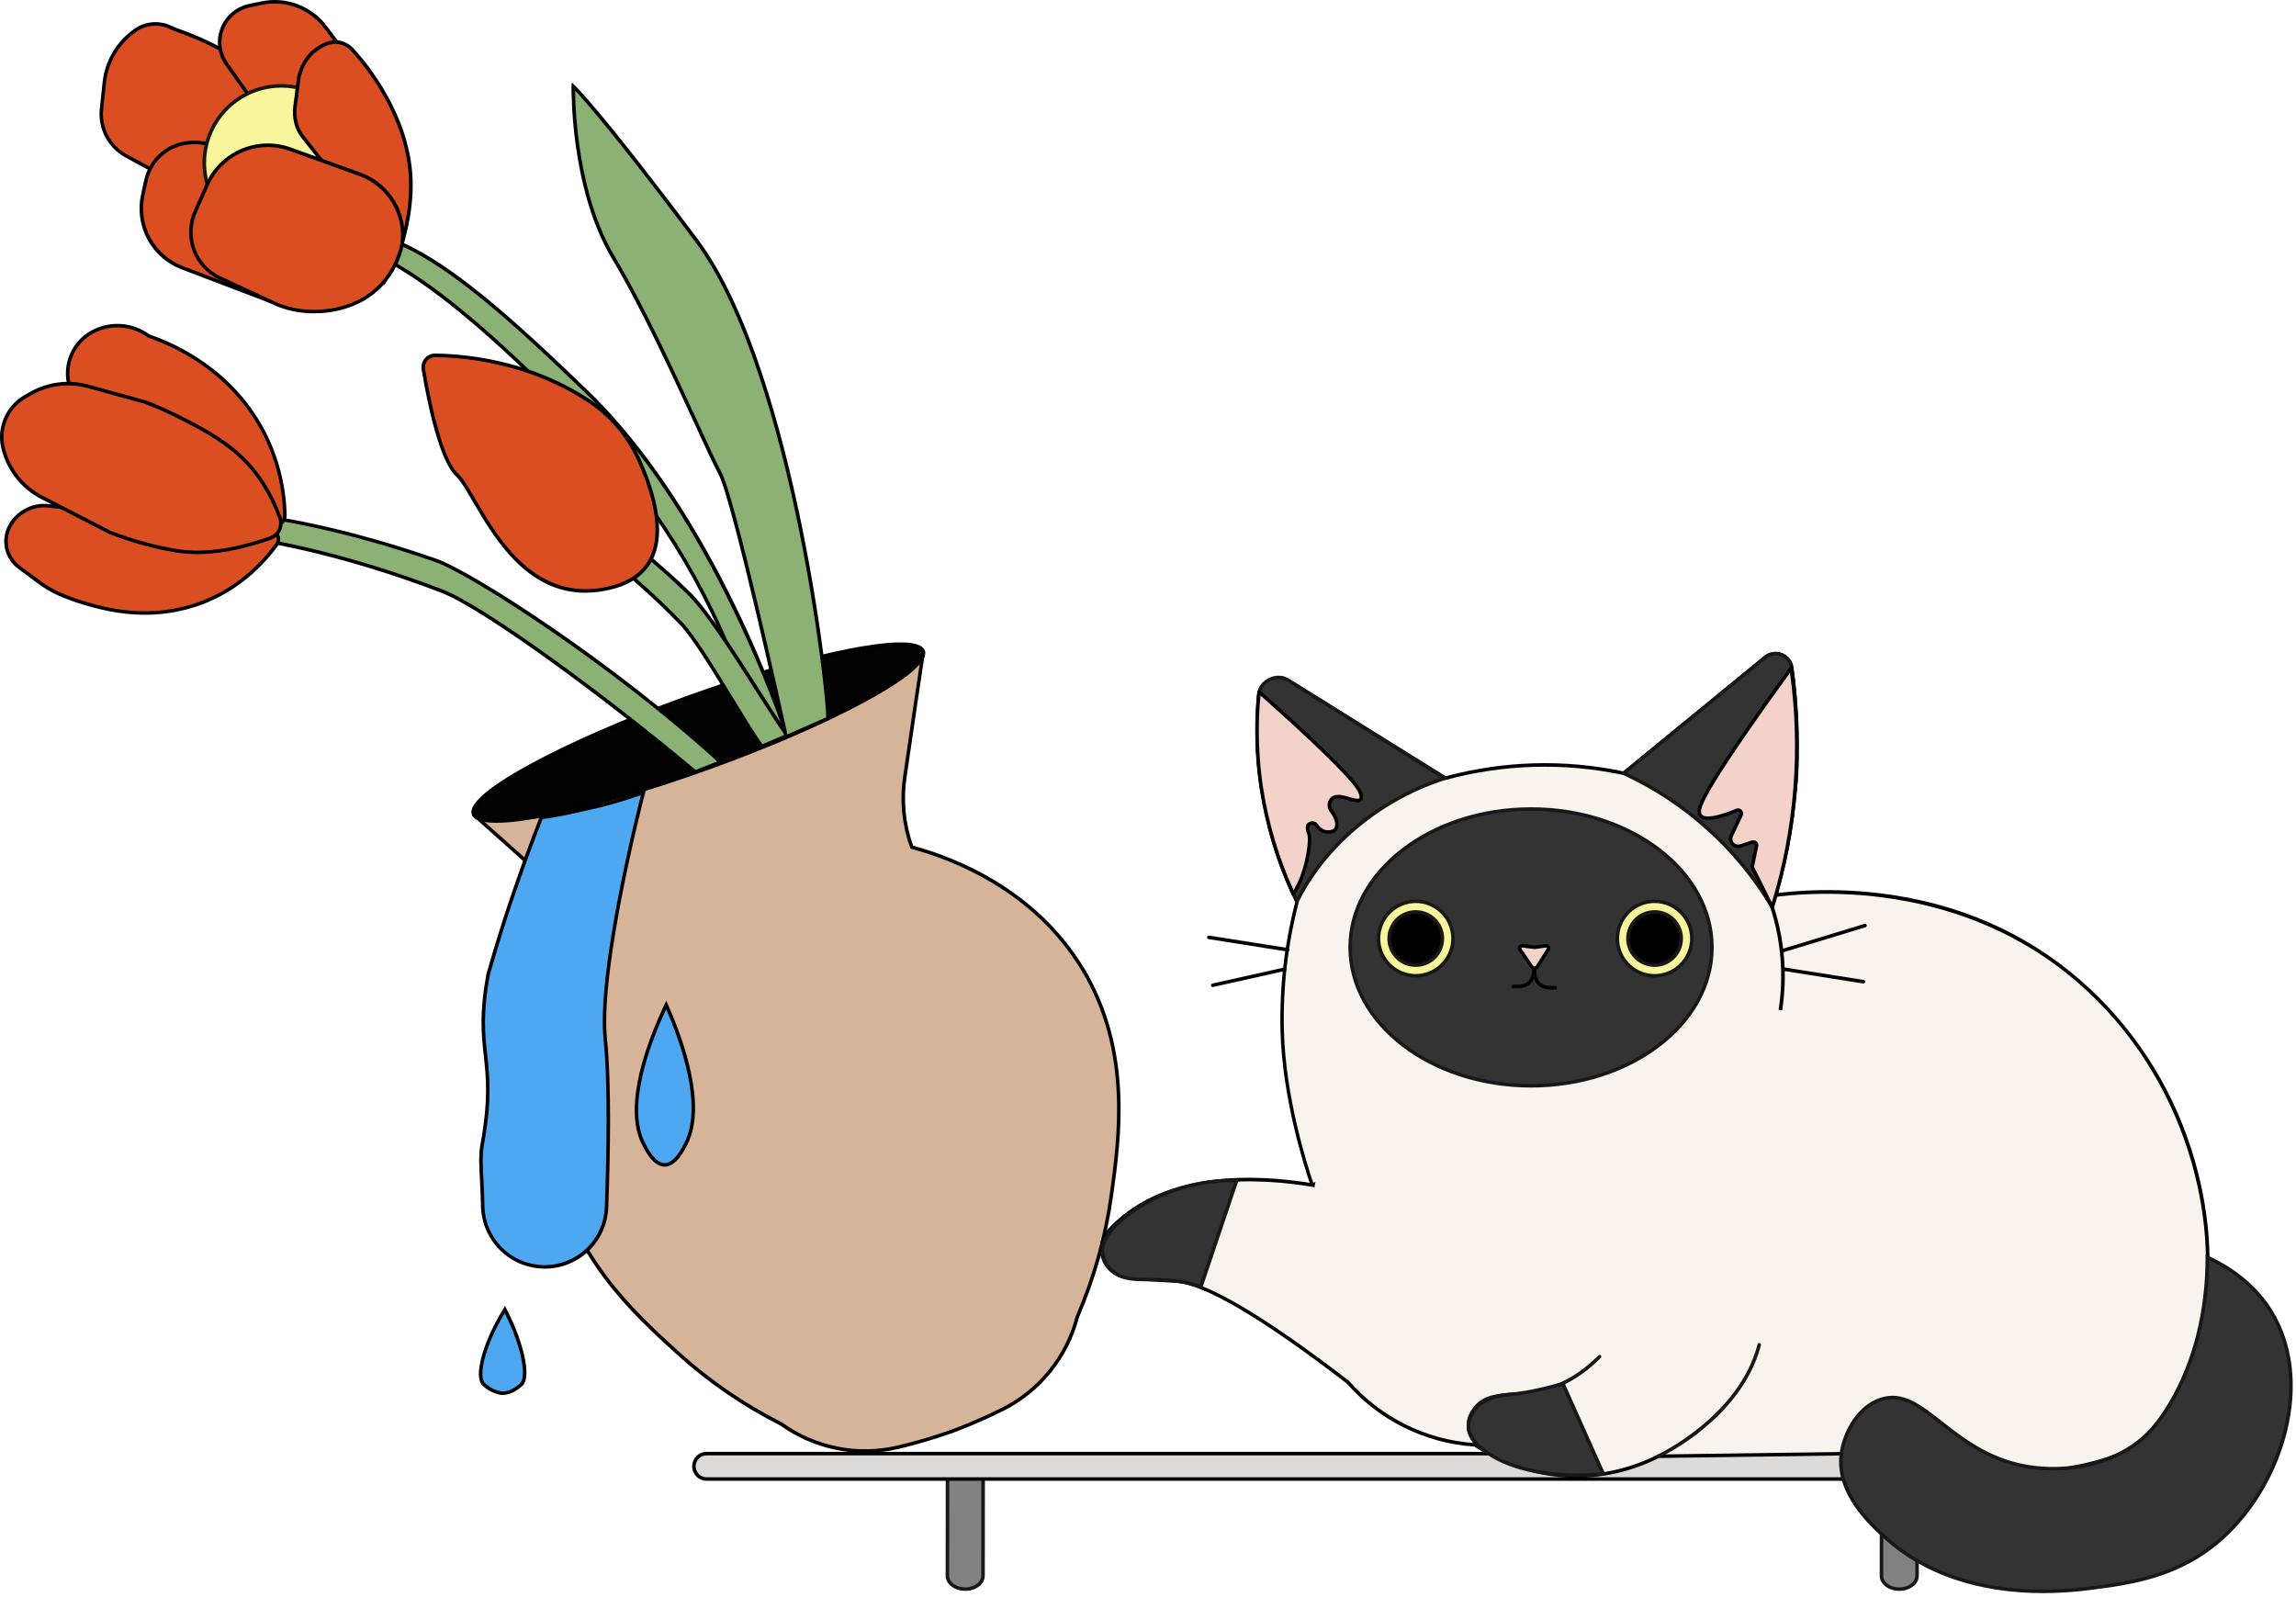 <svg width="555" height="386" viewBox="0 0 555 386" fill="none" xmlns="http://www.w3.org/2000/svg">
<path d="M261.714 234.294C249.21 213.582 227.523 206.709 220.398 204.788C218.453 199.423 217.864 193.661 218.683 188.013C220.298 176.917 222.933 158.882 223.19 157.564L169.313 178.53L114.515 196.948C115.555 197.806 129.126 209.96 137.468 217.445C141.716 221.255 144.956 226.057 146.9 231.423C142.659 237.464 130.403 256.637 134.061 280.554C137.517 303.14 153.256 317.436 163.737 326.982C171.303 333.851 179.763 339.663 188.888 344.263C192.908 347.147 197.497 349.138 202.349 350.105C207.2 351.072 212.202 350.991 217.02 349.866C218.666 349.483 221.833 348.671 224.8 347.756C226.108 347.35 227.772 346.833 229.675 346.164L229.99 346.047L230.304 345.935C232.193 345.229 233.802 344.563 235.068 344.034C237.927 342.836 240.885 341.429 242.394 340.669C246.811 338.444 250.702 335.301 253.807 331.451C256.913 327.601 259.16 323.131 260.399 318.342C264.46 308.964 267.234 299.081 268.645 288.959C270.594 274.93 273.521 253.855 261.714 234.294Z" fill="#D6B49A"/>
<path d="M209.128 351.205C201.785 351.199 194.628 348.903 188.656 344.628C179.511 340.013 171.03 334.182 163.445 327.296C152.959 317.762 137.114 303.355 133.636 280.616C130.265 258.584 140.132 240.366 146.416 231.357C144.486 226.143 141.317 221.478 137.182 217.762C129.063 210.474 115.284 198.123 114.243 197.28C114.185 197.23 114.14 197.167 114.113 197.095C114.087 197.023 114.079 196.946 114.092 196.871C114.106 196.795 114.14 196.724 114.19 196.666C114.24 196.608 114.305 196.564 114.378 196.539L169.178 178.118L223.044 157.166C223.115 157.139 223.193 157.131 223.268 157.143C223.343 157.156 223.414 157.188 223.472 157.238C223.53 157.287 223.575 157.351 223.6 157.423C223.625 157.494 223.631 157.572 223.616 157.647C223.361 158.962 220.686 177.275 219.114 188.076C218.319 193.579 218.872 199.192 220.727 204.433C231.321 207.323 250.562 214.992 262.08 234.073C273.967 253.764 271.02 274.981 269.071 289.022C267.655 299.17 264.875 309.081 260.808 318.485C259.547 323.327 257.27 327.845 254.126 331.737C250.982 335.629 247.045 338.805 242.577 341.054C240.933 341.881 238.02 343.262 235.22 344.431C233.902 344.983 232.344 345.626 230.507 346.315L230.441 346.347L229.812 346.572L229.746 346.593C227.886 347.242 226.28 347.736 224.916 348.165C222.015 349.063 218.897 349.881 217.108 350.287C214.492 350.894 211.814 351.205 209.128 351.205ZM115.367 197.114C118.276 199.658 130.36 210.492 137.757 217.127C142.053 220.988 145.333 225.847 147.306 231.277C147.329 231.342 147.337 231.411 147.328 231.479C147.319 231.547 147.293 231.613 147.254 231.669C141.049 240.509 131.14 258.604 134.487 280.488C137.917 302.929 153.636 317.213 164.028 326.665C171.564 333.505 179.99 339.296 189.076 343.879L189.133 343.914C193.103 346.761 197.636 348.728 202.427 349.683C207.219 350.639 212.159 350.558 216.916 349.449C218.694 349.034 221.789 348.237 224.671 347.345C226.04 346.924 227.657 346.416 229.529 345.76L229.586 345.744L230.095 345.561L230.15 345.535C232.002 344.843 233.579 344.194 234.897 343.639C237.675 342.478 240.565 341.109 242.196 340.288C246.561 338.092 250.406 334.988 253.475 331.185C256.543 327.382 258.765 322.967 259.99 318.236C259.997 318.215 260.005 318.194 260.013 318.173C264.058 308.833 266.821 298.987 268.227 288.905C270.159 274.984 273.086 253.947 261.351 234.516C249.91 215.563 230.71 208.01 220.286 205.202C220.221 205.183 220.161 205.149 220.111 205.102C220.062 205.055 220.024 204.997 220 204.933C218.038 199.5 217.445 193.667 218.272 187.951C219.7 178.118 222.047 162.056 222.656 158.239L169.473 178.927L115.367 197.114Z" fill="black"/>
<path d="M171.807 185.442C201.819 174.568 224.798 162.025 223.133 157.425C221.468 152.826 195.788 157.912 165.776 168.786C135.764 179.66 112.785 192.204 114.45 196.803C116.115 201.402 141.795 196.316 171.807 185.442Z" fill="#020202"/>
<path d="M119.966 198.907C116.873 198.907 114.578 198.377 114.055 196.937C112.912 193.792 121.032 188.585 128.037 184.76C137.754 179.459 151.104 173.638 165.638 168.369C180.171 163.1 194.156 159.017 205.007 156.866C212.839 155.317 222.408 154.125 223.542 157.261C224.677 160.398 216.566 165.615 209.561 169.441C199.843 174.741 186.496 180.563 171.96 185.829C157.424 191.095 143.444 195.181 132.59 197.334C128.354 198.172 123.61 198.907 119.966 198.907ZM217.654 156.137C215.045 156.137 211.11 156.532 205.176 157.707C194.361 159.852 180.425 163.923 165.929 169.175C151.433 174.427 138.123 180.231 128.443 185.512C114.793 192.962 114.593 195.919 114.855 196.645C115.119 197.371 117.165 199.504 132.418 196.491C143.23 194.349 157.169 190.275 171.662 185.023C186.156 179.771 199.468 173.97 209.146 168.686C222.793 161.235 222.993 158.282 222.73 157.553C222.576 157.118 221.75 156.137 217.654 156.137Z" fill="black"/>
<path d="M229.047 357.257L229.021 380.934C229.021 382.702 230.924 384.144 233.274 384.144H233.359C235.709 384.144 237.618 382.712 237.618 380.939L237.644 357.526C237.644 357.374 235.658 357.241 233.245 357.241H229.047" fill="#818181"/>
<path d="M233.357 384.572H233.265C230.693 384.572 228.584 382.936 228.584 380.934L228.61 356.823H233.237C234.408 356.823 235.523 356.854 236.381 356.905C237.558 356.981 238.078 357.032 238.078 357.526L238.052 380.945C238.037 381.464 237.9 381.968 237.652 382.422C237.403 382.875 237.051 383.262 236.624 383.553C235.672 384.235 234.527 384.592 233.357 384.572ZM229.467 357.7L229.441 380.95C229.441 382.478 231.156 383.726 233.265 383.731H233.357C234.341 383.746 235.304 383.446 236.103 382.87C236.421 382.656 236.685 382.371 236.872 382.04C237.059 381.704 237.165 381.332 237.181 380.95L237.207 357.847C235.896 357.72 234.579 357.669 233.263 357.684H229.467V357.7Z" fill="#191818"/>
<path d="M454.832 357.257L454.807 380.934C454.807 382.702 456.711 384.144 459.059 384.144H459.145C461.498 384.144 463.408 382.712 463.408 380.939L463.433 357.526C463.433 357.374 461.432 357.241 459.033 357.241H454.832" fill="#818181"/>
<path d="M459.145 384.572H459.054C456.482 384.572 454.369 382.936 454.369 380.934L454.399 356.823H459.023C460.21 356.823 461.31 356.854 462.155 356.905C463.331 356.981 463.851 357.032 463.851 357.526L463.825 380.945C463.81 381.464 463.672 381.968 463.423 382.422C463.178 382.875 462.822 383.262 462.394 383.553C461.447 384.235 460.311 384.592 459.145 384.572ZM455.255 357.7L455.229 380.95C455.229 382.478 456.945 383.726 459.054 383.731H459.145C460.128 383.746 461.091 383.446 461.89 382.87C462.211 382.656 462.471 382.371 462.659 382.04C462.847 381.704 462.954 381.332 462.97 380.95L462.995 357.847C461.681 357.72 460.367 357.669 459.048 357.684H455.255V357.7Z" fill="#191818"/>
<path d="M476.699 351.393H170.813C169.998 351.393 169.217 351.719 168.641 352.295C168.064 352.87 167.741 353.65 167.741 354.465C167.741 355.28 168.064 356.064 168.641 356.64C169.217 357.216 169.998 357.542 170.813 357.542H473.699C474.107 357.542 474.509 357.46 474.891 357.297C475.268 357.139 475.609 356.905 475.894 356.615C476.179 356.319 476.403 355.973 476.556 355.591C476.704 355.214 476.775 354.806 476.765 354.394L476.699 351.393Z" fill="#DCDBDA"/>
<path d="M473.699 357.97H170.814C169.885 357.97 168.995 357.598 168.338 356.946C167.681 356.289 167.313 355.397 167.313 354.465C167.313 353.538 167.681 352.646 168.338 351.989C168.995 351.332 169.885 350.965 170.814 350.965H477.126L477.203 354.394C477.213 354.862 477.132 355.326 476.958 355.759C476.785 356.192 476.531 356.589 476.205 356.92C475.879 357.257 475.487 357.516 475.054 357.7C474.626 357.878 474.163 357.97 473.699 357.97ZM170.814 351.821C170.112 351.821 169.44 352.101 168.944 352.595C168.448 353.095 168.17 353.767 168.17 354.465C168.17 355.168 168.448 355.84 168.944 356.334C169.44 356.834 170.112 357.109 170.814 357.109H473.699C474.051 357.109 474.397 357.043 474.723 356.905C475.049 356.767 475.339 356.569 475.589 356.314C475.833 356.064 476.027 355.764 476.154 355.438C476.286 355.107 476.347 354.76 476.337 354.409L476.276 351.831L170.814 351.821Z" fill="black"/>
<path d="M155.52 191.571C155.52 191.571 144.482 233.742 146.323 251.408C147.42 261.953 147.077 279.427 146.608 291.836C146.464 295.742 144.798 299.438 141.967 302.133C139.136 304.828 135.364 306.309 131.457 306.26C127.549 306.212 123.815 304.637 121.052 301.873C118.289 299.109 116.716 295.373 116.667 291.464C116.59 285.174 115.873 280.388 116.525 276.826C120.431 255.437 114.446 255.096 117.976 235.58C118.58 233.468 119.205 231.344 119.851 229.208C123.229 218.057 126.931 207.693 130.855 197.583C135.068 197.185 139.772 195.933 144.839 194.801C148.735 193.932 152.299 192.634 155.52 191.571Z" fill="#4EA7F1"/>
<path d="M131.655 306.685C127.607 306.671 123.726 305.069 120.846 302.224C117.966 299.38 116.315 295.518 116.25 291.469C116.224 289.245 116.112 287.181 116.015 285.34C115.838 281.989 115.683 279.093 116.112 276.763C118.113 265.867 117.51 260.431 116.936 255.176C116.364 249.992 115.832 245.098 117.564 235.517V235.477C118.176 233.344 118.808 231.189 119.442 229.096C122.514 218.949 126.015 208.89 130.457 197.44L130.554 197.194L130.817 197.168C134.092 196.862 137.696 196.024 141.512 195.138C142.572 194.893 143.65 194.641 144.747 194.398C147.731 193.684 150.674 192.812 153.565 191.785C154.18 191.575 154.785 191.373 155.38 191.178L156.125 190.93L155.928 191.693C155.816 192.113 144.927 233.988 146.739 251.379C147.831 261.875 147.505 279.19 147.039 291.864C146.901 295.849 145.219 299.625 142.347 302.391C139.476 305.158 135.641 306.698 131.655 306.685ZM118.405 235.677C116.69 245.112 117.227 249.953 117.787 255.07C118.359 260.386 118.97 265.883 116.955 276.903C116.547 279.147 116.698 281.997 116.872 285.294C116.97 287.132 117.081 289.216 117.107 291.458C117.156 295.254 118.685 298.881 121.368 301.565C124.053 304.248 127.678 305.777 131.473 305.824C135.268 305.871 138.931 304.433 141.68 301.816C144.429 299.199 146.048 295.612 146.191 291.818C146.656 279.17 146.982 261.901 145.905 251.453C144.216 235.22 153.444 198.026 154.922 192.225L153.845 192.571C150.926 193.608 147.954 194.488 144.942 195.207C143.85 195.453 142.773 195.699 141.712 195.948C137.971 196.805 134.429 197.64 131.169 197.971C126.779 209.296 123.315 219.266 120.274 229.319C119.639 231.423 119.01 233.556 118.405 235.677Z" fill="black"/>
<path d="M160.673 281.594C158.124 281.594 156.257 277.898 155.529 276.448C150.501 266.49 158.101 249.118 161.05 242.951C163.869 249.298 170.859 266.527 165.835 276.448C165.074 277.92 163.214 281.594 160.673 281.594Z" fill="#4EA7F1"/>
<path d="M160.673 282.023C157.858 282.023 155.952 278.246 155.14 276.634C150.39 267.227 156.569 251.371 160.653 242.759L161.054 241.901L161.433 242.759C165.26 251.373 170.968 267.225 166.207 276.625C165.392 278.246 163.48 282.023 160.673 282.023ZM161.025 243.977C157.023 252.609 151.468 267.465 155.901 276.248C156.58 277.591 158.384 281.165 160.671 281.165C162.957 281.165 164.758 277.591 165.441 276.248C169.885 267.462 164.775 252.612 161.025 243.977Z" fill="black"/>
<path d="M502.502 237.172C470.848 209.774 431.621 215.864 425.963 216.836C371.51 225.53 327.471 245.427 320.729 270.67C319.344 275.882 318.224 281.162 317.383 286.489C303.908 284.202 281.289 283.081 268.116 297.416L268.05 297.491C264.309 301.585 266.933 308.201 272.449 308.775C275.753 309.118 279.723 309.45 284.199 309.668C293.49 310.119 313.377 324.535 325.832 334.116C333.597 342.993 344.561 348.433 356.33 349.249H356.518C359.971 351.566 369.091 357.002 381.715 356.803C388.376 356.691 394.92 355.056 400.853 352.02L446.689 351.393C467.904 357.552 484.943 356.91 495.327 355.611C510.247 353.742 515.849 350.015 518.36 347.953C527.017 340.806 530.169 329.672 532.399 318.525C536.977 295.621 529.604 260.634 502.502 237.172Z" fill="#F8F3ED"/>
<path d="M381.069 357.256C369.524 357.256 360.72 352.575 356.396 349.695H356.299C344.434 348.873 333.373 343.391 325.536 334.445C304.957 318.631 291.038 310.429 284.179 310.111C280.206 309.917 276.245 309.616 272.404 309.216C271.06 309.079 269.782 308.57 268.713 307.745C267.643 306.921 266.825 305.815 266.35 304.55C265.866 303.322 265.738 301.98 265.983 300.682C266.228 299.384 266.835 298.182 267.733 297.214L267.799 297.142C273.696 290.727 282.03 286.747 292.579 285.305C301.69 284.062 310.827 284.982 317.029 286.009C317.862 280.811 318.957 275.658 320.311 270.57C323.56 258.413 335.645 246.865 355.266 237.176C373.807 228.027 398.23 220.842 425.897 216.422C429.966 215.724 440.899 214.274 454.532 215.95C473.17 218.237 489.399 225.279 502.782 236.859C515.365 247.814 524.695 262.026 529.741 277.935C534.192 291.833 535.287 306.283 532.822 318.617C530.734 329.038 527.75 340.783 518.629 348.291C513.96 352.132 506.357 354.669 495.378 356.044C479.525 358.031 463.122 356.615 446.633 351.831L400.955 352.458C394.991 355.484 388.417 357.119 381.726 357.241C381.507 357.256 381.283 357.256 381.069 357.256ZM356.63 348.832L356.753 348.906C361.04 351.765 369.983 356.579 381.71 356.39C388.305 356.268 394.783 354.648 400.659 351.653L400.746 351.607L446.761 350.98L446.822 350.996C463.224 355.759 479.53 357.17 495.286 355.198C506.097 353.848 513.563 351.373 518.1 347.637C527.001 340.306 529.94 328.729 531.992 318.454C536.524 295.796 529.135 260.803 502.237 237.513C471.652 211.032 433.403 216.007 426.055 217.274C398.464 221.679 374.123 228.83 355.658 237.951C336.271 247.528 324.34 258.885 321.152 270.796C319.772 275.994 318.661 281.261 317.826 286.575L317.756 287.004L317.327 286.93C304.751 284.788 281.661 283.344 268.454 297.723L268.388 297.794C267.596 298.645 267.062 299.704 266.847 300.846C266.632 301.989 266.745 303.169 267.173 304.25C267.591 305.361 268.309 306.335 269.248 307.062C270.187 307.788 271.309 308.239 272.489 308.364C276.316 308.762 280.26 309.062 284.207 309.253C291.25 309.597 305.337 317.851 326.076 333.79L326.142 333.847C333.832 342.635 344.678 348.023 356.325 348.837L356.63 348.832Z" fill="black"/>
<path d="M317.075 286.063C314.394 278.186 310.313 263.253 309.964 249.138C309.706 238.653 310.913 228.184 313.551 218.034C306.048 202.611 302.828 185.455 304.228 168.36C304.301 167.531 304.586 166.733 305.055 166.044C305.524 165.356 306.161 164.799 306.906 164.426C307.651 164.053 308.479 163.878 309.311 163.916C310.143 163.954 310.951 164.205 311.659 164.644L349.414 188.119C363.464 184.301 378.222 183.891 392.465 186.924L426.707 158.905C427.247 158.465 427.888 158.175 428.576 158.065C429.258 157.954 429.961 158.028 430.613 158.278C431.259 158.529 431.83 158.947 432.262 159.489C432.695 160.032 432.975 160.68 433.077 161.367C435.863 180.766 434.243 200.544 428.341 219.232C430.969 227.273 431.667 235.819 430.383 244.18" fill="#F8F3ED"/>
<path d="M316.669 286.2C315.097 281.583 309.936 265.263 309.524 249.149C309.265 238.678 310.463 228.221 313.085 218.079C305.598 202.626 302.389 185.447 303.791 168.331C303.859 167.428 304.161 166.558 304.667 165.806C305.172 165.054 305.864 164.447 306.675 164.043C307.49 163.628 308.398 163.432 309.312 163.472C310.225 163.513 311.113 163.789 311.888 164.274L349.486 187.653C363.485 183.88 378.171 183.471 392.359 186.458L426.442 158.562C427.033 158.073 427.751 157.751 428.509 157.628C429.273 157.506 430.052 157.588 430.771 157.866C431.489 158.144 432.12 158.608 432.599 159.211C433.082 159.813 433.393 160.533 433.505 161.295C436.296 180.713 434.687 200.509 428.795 219.22C431.402 227.288 432.089 235.855 430.796 244.234L429.935 244.103C431.208 235.809 430.516 227.331 427.914 219.355L427.868 219.223L427.914 219.092C433.795 200.465 435.41 180.751 432.629 161.415C432.538 160.804 432.288 160.227 431.901 159.744C431.514 159.262 431.01 158.89 430.429 158.667C429.854 158.445 429.228 158.379 428.616 158.477C428.01 158.575 427.435 158.833 426.956 159.225L392.552 187.384L392.353 187.341C378.181 184.322 363.49 184.73 349.501 188.531L349.323 188.579L311.41 165.003C310.76 164.596 310.015 164.365 309.248 164.33C308.482 164.296 307.719 164.461 307.035 164.809C306.358 165.146 305.78 165.653 305.357 166.279C304.933 166.906 304.68 167.632 304.62 168.386C303.222 185.407 306.428 202.492 313.9 217.848L313.969 217.991L313.929 218.146C311.3 228.256 310.097 238.685 310.356 249.129C310.754 265.123 315.881 281.34 317.444 285.928L316.669 286.2Z" fill="black"/>
<path d="M121.666 336.811H121.583C121.583 336.811 119.154 336.78 116.884 334.602C115.098 332.886 116.641 325.33 122.029 316.567C126.63 325.47 127.768 332.901 126.076 334.602C123.903 336.8 121.666 336.811 121.666 336.811Z" fill="#4EA7F1"/>
<path d="M121.669 337.24H121.583C121.474 337.24 118.956 337.18 116.593 334.913C114.389 332.8 116.67 324.469 121.675 316.329L122.072 315.683L122.421 316.358C126.707 324.669 128.46 332.809 126.393 334.893C124.121 337.18 121.786 337.229 121.675 337.229L121.669 337.24ZM122 317.444C116.742 326.236 115.787 332.955 117.178 334.293C119.302 336.331 121.563 336.383 121.586 336.383H121.663C121.706 336.383 123.775 336.32 125.778 334.302C127.105 332.952 126.493 326.405 122 317.444Z" fill="black"/>
<path d="M533.576 303.932C537.807 305.883 544.504 309.768 549.006 317.084C559.414 333.996 551.659 358.759 537.186 371.785C526.675 381.245 514.581 382.733 505.063 383.96C499.482 384.674 473.623 387.898 455.866 371.785C452.271 368.53 443.858 360.889 445.1 351.449C445.742 346.59 449.042 340.103 454.664 338.298C465.445 334.828 471.897 352.641 492.134 354.832C495.047 355.148 507.533 356.141 517.285 348.257C518.879 346.965 521.517 344.54 524.715 339.108C527.999 333.524 533.555 321.951 533.576 303.932Z" fill="#333333"/>
<path d="M493.87 385.122C478.328 385.122 464.986 380.644 455.57 372.106C451.929 368.8 443.394 361.057 444.673 351.393C445.381 346.029 448.996 339.671 454.532 337.881C459.96 336.134 464.187 339.456 469.549 343.657C475.023 347.945 481.842 353.278 492.174 354.399C496.635 354.883 507.986 355.214 517.01 347.914C518.66 346.582 521.211 344.197 524.343 338.882C530.082 329.135 533.127 317.05 533.143 303.932V303.264L533.754 303.549C540.608 306.717 545.879 311.197 549.372 316.864C554.276 324.832 555.509 335.179 552.84 345.998C550.37 356.024 544.769 365.54 537.466 372.111C526.945 381.581 514.968 383.12 505.343 384.358L505.114 384.388C501.387 384.872 497.628 385.117 493.87 385.122ZM457.424 338.275C456.533 338.278 455.647 338.42 454.796 338.699C449.602 340.371 446.2 346.419 445.523 351.505C444.306 360.721 452.607 368.255 456.151 371.469C467.583 381.831 484.923 386.115 505.023 383.532L505.252 383.502C514.759 382.279 526.589 380.761 536.911 371.469C550.915 358.856 558.987 334.087 548.654 317.31C545.359 311.955 540.435 307.683 534.014 304.607C533.896 317.619 530.821 329.607 525.097 339.316C521.894 344.749 519.266 347.208 517.565 348.583C508.292 356.085 496.666 355.728 492.103 355.249C481.526 354.108 474.596 348.674 469.04 344.334C464.798 341.018 461.294 338.275 457.424 338.275Z" fill="#191818"/>
<path d="M400.96 352.392C400.863 352.392 400.766 352.361 400.69 352.3C400.613 352.239 400.562 352.152 400.542 352.055C400.522 351.964 400.532 351.862 400.578 351.775C400.618 351.689 400.69 351.617 400.781 351.577C400.975 351.485 420.367 342.301 424.838 324.987C424.848 324.93 424.873 324.875 424.904 324.827C424.94 324.779 424.98 324.739 425.031 324.708C425.082 324.677 425.138 324.656 425.194 324.647C425.25 324.638 425.311 324.641 425.367 324.656C425.423 324.67 425.474 324.696 425.52 324.732C425.566 324.768 425.607 324.813 425.632 324.863C425.663 324.914 425.678 324.971 425.683 325.029C425.693 325.087 425.683 325.146 425.668 325.201C423.28 334.468 416.731 341.361 411.664 345.501C408.425 348.172 404.896 350.469 401.138 352.346C401.082 352.376 401.021 352.392 400.96 352.392Z" fill="#191818"/>
<path d="M392.481 186.93L426.722 158.911C427.257 158.47 427.903 158.18 428.591 158.07C429.273 157.96 429.976 158.034 430.623 158.284C431.275 158.534 431.84 158.952 432.278 159.494C432.711 160.038 432.991 160.685 433.093 161.372C434.019 167.828 434.274 174.37 434.335 184.531C434.401 194.692 430.826 204.007 428.397 219.303C419.98 205.122 407.452 193.833 392.481 186.93Z" fill="#333333"/>
<path d="M428.632 220.538L428.026 219.524C419.654 205.417 407.198 194.186 392.303 187.318L391.681 187.033L426.452 158.57C427.048 158.081 427.761 157.759 428.525 157.637C429.283 157.514 430.063 157.596 430.781 157.874C431.504 158.153 432.135 158.617 432.614 159.219C433.093 159.822 433.408 160.541 433.52 161.304C434.483 168.037 434.707 174.919 434.768 184.534C434.809 190.758 433.469 196.765 431.911 203.715C430.903 208.238 429.762 213.365 428.81 219.372L428.632 220.538ZM393.28 186.829C407.697 193.627 419.817 204.491 428.148 218.085C429.065 212.547 430.129 207.775 431.071 203.53C432.67 196.345 433.928 190.664 433.897 184.54C433.836 174.961 433.607 168.108 432.655 161.424C432.563 160.812 432.314 160.236 431.926 159.753C431.539 159.27 431.03 158.898 430.455 158.676C429.879 158.453 429.253 158.387 428.642 158.485C428.031 158.584 427.46 158.842 426.982 159.234L393.28 186.829Z" fill="#191818"/>
<path d="M357.516 350.107C357.41 350.107 357.313 350.07 357.231 350.001C356.432 349.303 354.563 347.382 354.522 344.632C354.486 342.21 355.872 340.526 356.325 339.971C358.642 337.149 362.059 336.892 366.026 336.592C368.261 336.423 370.797 336.231 373.41 335.539C378.013 334.321 382.372 331.665 386.365 327.645C386.446 327.57 386.553 327.529 386.665 327.53C386.772 327.532 386.879 327.578 386.961 327.656C387.037 327.735 387.083 327.841 387.083 327.952C387.088 328.063 387.047 328.171 386.971 328.252C382.871 332.38 378.395 335.114 373.629 336.369C370.94 337.08 368.363 337.275 366.092 337.447C362.166 337.733 359.07 337.979 356.987 340.514C356.585 341.009 355.352 342.516 355.378 344.62C355.413 347.022 357.094 348.731 357.796 349.354C357.883 349.43 357.934 349.536 357.939 349.649C357.949 349.763 357.914 349.875 357.837 349.961C357.796 350.006 357.746 350.043 357.695 350.068C357.639 350.094 357.578 350.106 357.516 350.107Z" fill="#191818"/>
<path d="M370.095 262.476C394.243 262.476 413.823 247.499 413.823 229.025C413.823 210.55 394.243 195.573 370.095 195.573C345.941 195.573 326.361 210.55 326.361 229.025C326.361 247.499 345.941 262.476 370.095 262.476Z" fill="#333333"/>
<path d="M370.095 262.904C345.743 262.904 325.933 247.705 325.933 229.024C325.933 210.343 345.743 195.144 370.095 195.144C394.441 195.144 414.251 210.343 414.251 229.024C414.251 247.705 394.441 262.904 370.095 262.904ZM370.095 196.002C346.227 196.002 326.794 210.814 326.794 229.024C326.794 247.233 346.227 262.046 370.095 262.046C393.958 262.046 413.39 247.233 413.39 229.024C413.39 210.814 393.958 196.002 370.095 196.002Z" fill="#191818"/>
<path d="M342.224 235.886C347.199 235.886 351.227 231.854 351.227 226.88C351.227 221.906 347.199 217.874 342.224 217.874C337.254 217.874 333.226 221.906 333.226 226.88C333.226 231.854 337.254 235.886 342.224 235.886Z" fill="#F8F59C"/>
<path d="M342.224 236.315C340.36 236.315 338.537 235.761 336.984 234.725C335.436 233.688 334.229 232.215 333.511 230.49C332.798 228.766 332.61 226.869 332.976 225.039C333.338 223.209 334.239 221.528 335.558 220.208C336.877 218.889 338.557 217.99 340.386 217.626C342.214 217.262 344.113 217.449 345.834 218.163C347.561 218.877 349.032 220.086 350.066 221.638C351.105 223.19 351.66 225.014 351.66 226.88C351.66 229.382 350.662 231.782 348.895 233.551C347.128 235.321 344.729 236.315 342.224 236.315ZM342.224 218.302C340.528 218.302 338.873 218.806 337.463 219.748C336.052 220.691 334.952 222.03 334.305 223.597C333.653 225.165 333.485 226.889 333.816 228.553C334.147 230.217 334.962 231.746 336.164 232.945C337.361 234.144 338.888 234.962 340.554 235.292C342.219 235.623 343.94 235.454 345.509 234.804C347.072 234.155 348.411 233.056 349.353 231.645C350.295 230.235 350.8 228.576 350.8 226.88C350.8 224.605 349.898 222.424 348.289 220.815C346.68 219.206 344.5 218.302 342.224 218.302Z" fill="#191818"/>
<path d="M432.97 161.55C432.97 161.55 412.962 188.711 410.961 195.001C409.464 199.705 416.283 197.374 419.822 195.899C419.975 195.836 420.143 195.82 420.306 195.855C420.469 195.889 420.616 195.972 420.728 196.092C420.845 196.212 420.922 196.364 420.947 196.527C420.973 196.691 420.947 196.858 420.876 197.008L418.503 202.02C418.355 202.342 418.299 202.701 418.35 203.053C418.401 203.405 418.554 203.736 418.788 204.001C419.022 204.268 419.333 204.459 419.674 204.551C420.02 204.643 420.382 204.632 420.718 204.519L423.555 203.576C423.702 203.526 423.865 203.52 424.018 203.558C424.171 203.598 424.308 203.68 424.415 203.795C424.522 203.91 424.593 204.054 424.619 204.21C424.649 204.365 424.629 204.525 424.568 204.671L423.544 209.583L428.402 219.303C434.223 200.636 435.786 180.901 432.975 161.55H432.97Z" fill="#F3D2C9"/>
<path d="M428.489 220.447L423.086 209.64L424.171 204.494C424.196 204.423 424.206 204.347 424.196 204.272C424.181 204.198 424.145 204.128 424.094 204.073C424.043 204.018 423.977 203.978 423.901 203.959C423.83 203.941 423.753 203.943 423.682 203.967L420.85 204.914C420.433 205.054 419.98 205.068 419.557 204.954C419.129 204.841 418.747 204.604 418.457 204.275C418.167 203.945 417.978 203.536 417.917 203.101C417.856 202.665 417.922 202.221 418.111 201.823L420.484 196.811C420.519 196.739 420.53 196.658 420.519 196.58C420.504 196.501 420.468 196.428 420.412 196.371C420.362 196.313 420.29 196.273 420.209 196.256C420.132 196.24 420.051 196.248 419.98 196.279C415.183 198.281 412.127 198.733 410.9 197.612C410.274 197.04 410.156 196.108 410.554 194.858C412.555 188.568 431.804 162.394 432.624 161.281L433.245 160.44L433.393 161.473C436.219 180.887 434.656 200.688 428.82 219.418L428.489 220.447ZM423.987 209.526L428.301 218.154C433.739 200.185 435.242 181.254 432.69 162.653C429.299 167.302 413.13 189.6 411.373 195.13C411.083 196.036 411.119 196.662 411.48 196.994C412.382 197.82 415.437 197.263 419.649 195.502C419.883 195.405 420.143 195.382 420.387 195.435C420.637 195.487 420.861 195.613 421.034 195.796C421.207 195.98 421.324 196.211 421.365 196.461C421.405 196.71 421.37 196.966 421.258 197.194L418.89 202.203C418.773 202.449 418.732 202.723 418.768 202.992C418.808 203.261 418.92 203.512 419.104 203.716C419.282 203.919 419.516 204.065 419.781 204.136C420.041 204.207 420.321 204.199 420.575 204.113L423.407 203.17C423.631 203.095 423.875 203.085 424.104 203.141C424.334 203.197 424.542 203.317 424.705 203.487C424.868 203.657 424.98 203.87 425.031 204.101C425.077 204.332 425.057 204.573 424.975 204.794L423.987 209.526Z" fill="black"/>
<path d="M349.226 188.139C336.694 180.365 323.693 172.1 311.156 164.326C308.564 162.719 304.394 164.789 304.357 167.84C304.279 174.361 303.214 181.592 305.214 191.57C306.292 196.957 306.772 199.742 307.86 203.436C309.323 208.401 311.211 213.232 313.502 217.874C314.977 214.968 316.698 212.194 318.646 209.583C320.291 207.378 326.239 199.742 336.938 193.572C340.834 191.331 344.953 189.51 349.226 188.139Z" fill="#333333"/>
<path d="M313.497 218.831L313.119 218.062C310.818 213.399 308.921 208.547 307.449 203.558C306.532 200.445 306.02 197.917 305.277 194.095C305.128 193.34 304.969 192.531 304.794 191.653C303.248 183.933 303.525 177.835 303.768 172.466C303.842 170.853 303.911 169.321 303.928 167.834C303.945 166.347 304.886 164.895 306.443 164.04C308.101 163.128 309.993 163.099 311.382 163.963C317.65 167.845 324.136 171.922 330.415 175.865C336.689 179.808 343.181 183.888 349.455 187.776L350.245 188.265L349.358 188.551C345.111 189.912 341.022 191.721 337.152 193.946C327.532 199.496 321.641 206.286 318.992 209.842C317.057 212.435 315.349 215.187 313.885 218.071L313.497 218.831ZM309.092 164.2C308.31 164.207 307.541 164.41 306.858 164.792C305.575 165.495 304.8 166.636 304.786 167.845C304.768 169.355 304.697 170.885 304.625 172.503C304.382 177.826 304.108 183.856 305.634 191.487C305.809 192.365 305.969 193.171 306.12 193.929C306.895 197.863 307.363 200.241 308.272 203.315C309.649 207.984 311.402 212.533 313.514 216.919C314.911 214.267 316.513 211.728 318.305 209.325C320.999 205.717 326.967 198.826 336.724 193.2C340.381 191.098 344.23 189.363 348.228 188.019C342.198 184.277 335.981 180.371 329.962 176.583C323.672 172.64 317.201 168.577 310.936 164.68C310.378 164.352 309.74 164.186 309.092 164.2Z" fill="#191818"/>
<path d="M304.356 167.268C304.356 167.268 325.903 186.12 328.566 191.058C328.724 191.344 329.391 192.665 328.897 193.262C327.955 194.406 323.922 191.524 322.078 193C321.89 193.152 321.732 193.338 321.615 193.548C321.406 193.938 321.315 194.381 321.355 194.821C321.391 195.261 321.554 195.681 321.829 196.03C322.445 196.85 323.255 198.166 323.178 199.415C323.178 199.787 323.066 200.149 322.853 200.453C322.297 201.128 321.274 201.133 320.989 201.133C319.12 201.133 318.106 199.329 318.061 199.247C317.816 199.049 317.511 198.944 317.197 198.951C316.883 198.958 316.582 199.076 316.346 199.284C316.197 199.44 316.103 199.641 316.078 199.855C316.011 200.35 316.093 200.854 316.312 201.302C316.932 202.557 316.206 206.606 315.783 208.43C315.145 211.151 314.084 213.756 312.639 216.149C310.067 210.528 306.595 201.568 304.923 190.704C304.015 184.77 303.681 178.763 303.925 172.765C304.034 170.527 304.214 168.64 304.356 167.268Z" fill="#F3D2C9"/>
<path d="M312.645 216.587H312.622C312.545 216.583 312.469 216.557 312.404 216.513C312.34 216.469 312.289 216.407 312.257 216.336C308.508 208.214 305.897 199.614 304.5 190.778C303.588 184.82 303.251 178.788 303.497 172.766C303.582 170.922 303.726 169.049 303.925 167.231C303.932 167.152 303.961 167.077 304.008 167.013C304.055 166.949 304.119 166.9 304.192 166.87C304.265 166.841 304.346 166.832 304.424 166.845C304.502 166.858 304.574 166.893 304.634 166.945C305.514 167.717 326.264 185.906 328.928 190.855C329.213 191.404 329.85 192.771 329.213 193.537C328.581 194.303 327.42 193.92 326.051 193.517C324.686 193.114 323.158 192.659 322.338 193.334C322.191 193.452 322.068 193.597 321.982 193.76C321.814 194.076 321.742 194.433 321.778 194.788C321.809 195.143 321.941 195.481 322.165 195.762C322.858 196.685 323.667 198.074 323.591 199.427C323.586 199.889 323.438 200.339 323.168 200.714C322.715 201.265 321.977 201.548 320.979 201.551C319.054 201.551 317.954 199.91 317.721 199.519C317.559 199.412 317.366 199.361 317.172 199.372C316.978 199.384 316.793 199.457 316.644 199.581C316.561 199.677 316.511 199.796 316.498 199.922C316.447 200.329 316.515 200.742 316.695 201.111C317.504 202.746 316.335 207.938 316.198 208.525C315.55 211.289 314.473 213.936 313.005 216.367C312.969 216.431 312.917 216.485 312.854 216.524C312.791 216.563 312.719 216.584 312.645 216.587ZM304.697 168.137C304.543 169.684 304.431 171.248 304.36 172.794C304.115 178.763 304.447 184.742 305.352 190.647C306.689 199.134 309.159 207.404 312.694 215.235C313.907 213.08 314.809 210.764 315.372 208.356C315.878 206.174 316.447 202.549 315.944 201.514C315.677 200.984 315.577 200.386 315.658 199.799C315.696 199.49 315.835 199.201 316.052 198.978C316.365 198.699 316.767 198.541 317.186 198.532C317.606 198.523 318.015 198.664 318.341 198.929C318.376 198.961 318.412 199.001 318.432 199.047C318.432 199.064 319.349 200.708 320.979 200.708C321.712 200.708 322.226 200.53 322.506 200.184C322.664 199.951 322.746 199.676 322.741 199.395C322.797 198.301 322.084 197.108 321.473 196.29C321.152 195.876 320.958 195.375 320.912 194.851C320.872 194.327 320.979 193.802 321.233 193.34C321.376 193.082 321.569 192.854 321.804 192.668C322.985 191.724 324.747 192.242 326.3 192.699C327.196 192.962 328.301 193.288 328.566 192.985C328.755 192.754 328.592 192.013 328.184 191.27C325.842 186.916 308.25 171.273 304.697 168.137Z" fill="black"/>
<path d="M342.224 233.312C345.778 233.312 348.656 230.432 348.656 226.88C348.656 223.327 345.778 220.447 342.224 220.447C338.675 220.447 335.797 223.327 335.797 226.88C335.797 230.432 338.675 233.312 342.224 233.312Z" fill="black"/>
<path d="M342.224 233.741C340.869 233.741 339.545 233.339 338.415 232.585C337.289 231.831 336.408 230.759 335.889 229.506C335.37 228.252 335.232 226.872 335.497 225.541C335.762 224.21 336.419 222.987 337.376 222.028C338.333 221.068 339.556 220.414 340.89 220.15C342.219 219.885 343.599 220.021 344.852 220.54C346.104 221.059 347.174 221.939 347.927 223.068C348.681 224.196 349.083 225.522 349.083 226.88C349.083 228.7 348.36 230.445 347.077 231.732C345.789 233.019 344.047 233.741 342.224 233.741ZM342.224 220.875C341.037 220.875 339.876 221.228 338.893 221.887C337.906 222.547 337.137 223.485 336.683 224.582C336.225 225.679 336.108 226.886 336.337 228.051C336.571 229.216 337.142 230.286 337.982 231.125C338.822 231.965 339.892 232.537 341.053 232.768C342.219 233 343.426 232.881 344.521 232.427C345.621 231.972 346.557 231.203 347.214 230.215C347.876 229.228 348.228 228.067 348.228 226.88C348.228 225.287 347.596 223.76 346.471 222.634C345.346 221.508 343.818 220.875 342.224 220.875Z" fill="#191818"/>
<path d="M399.962 235.886C404.932 235.886 408.96 231.854 408.96 226.88C408.96 221.906 404.932 217.874 399.962 217.874C394.986 217.874 390.958 221.906 390.958 226.88C390.958 231.854 394.986 235.886 399.962 235.886Z" fill="#F8F59C"/>
<path d="M399.956 236.315C398.093 236.315 396.269 235.761 394.721 234.725C393.168 233.688 391.961 232.215 391.243 230.49C390.53 228.766 390.347 226.869 390.709 225.039C391.07 223.209 391.972 221.528 393.29 220.208C394.609 218.889 396.29 217.99 398.118 217.626C399.946 217.262 401.846 217.449 403.567 218.163C405.293 218.877 406.765 220.086 407.799 221.638C408.838 223.19 409.393 225.014 409.393 226.88C409.393 229.382 408.394 231.782 406.627 233.551C404.86 235.321 402.462 236.315 399.956 236.315ZM399.956 218.302C398.261 218.302 396.606 218.806 395.195 219.748C393.784 220.691 392.684 222.03 392.038 223.597C391.386 225.165 391.218 226.889 391.549 228.553C391.88 230.217 392.695 231.746 393.896 232.945C395.093 234.144 396.621 234.962 398.286 235.292C399.951 235.623 401.672 235.454 403.241 234.804C404.804 234.155 406.144 233.056 407.086 231.645C408.028 230.235 408.532 228.576 408.532 226.88C408.532 224.605 407.631 222.424 406.021 220.815C404.412 219.206 402.233 218.302 399.956 218.302Z" fill="#191818"/>
<path d="M399.961 233.312C403.511 233.312 406.388 230.432 406.388 226.88C406.388 223.327 403.511 220.447 399.961 220.447C396.407 220.447 393.53 223.327 393.53 226.88C393.53 230.432 396.407 233.312 399.961 233.312Z" fill="black"/>
<path d="M399.962 233.741C398.602 233.741 397.278 233.339 396.147 232.585C395.022 231.831 394.141 230.759 393.621 229.506C393.102 228.252 392.965 226.872 393.229 225.541C393.494 224.21 394.151 222.987 395.108 222.028C396.066 221.068 397.288 220.414 398.622 220.15C399.951 219.885 401.331 220.021 402.584 220.54C403.837 221.059 404.911 221.939 405.665 223.068C406.419 224.196 406.821 225.522 406.821 226.88C406.821 228.7 406.098 230.445 404.809 231.732C403.521 233.019 401.78 233.741 399.962 233.741ZM399.962 220.875C398.77 220.875 397.614 221.228 396.626 221.887C395.638 222.547 394.869 223.485 394.416 224.582C393.958 225.679 393.84 226.886 394.075 228.051C394.304 229.216 394.874 230.286 395.714 231.125C396.555 231.965 397.624 232.537 398.79 232.768C399.951 233 401.158 232.881 402.258 232.427C403.353 231.972 404.29 231.203 404.952 230.215C405.609 229.228 405.96 228.067 405.96 226.88C405.96 225.287 405.329 223.76 404.203 222.634C403.078 221.508 401.55 220.875 399.962 220.875Z" fill="#191818"/>
<path d="M368.022 228.632L370.95 229.024L373.634 228.641C373.751 228.624 373.868 228.641 373.975 228.69C374.082 228.738 374.174 228.816 374.235 228.915C374.296 229.013 374.331 229.128 374.331 229.245C374.331 229.362 374.301 229.477 374.235 229.576L371.638 233.658C371.561 233.774 371.459 233.869 371.337 233.936C371.215 234.003 371.077 234.039 370.94 234.041C370.797 234.043 370.66 234.012 370.538 233.949C370.415 233.887 370.308 233.794 370.227 233.681L367.436 229.585C367.37 229.486 367.334 229.371 367.329 229.253C367.329 229.135 367.36 229.019 367.421 228.919C367.482 228.818 367.574 228.738 367.681 228.687C367.788 228.636 367.905 228.617 368.022 228.632Z" fill="#F3D2C9"/>
<path d="M370.925 234.48C370.716 234.479 370.512 234.426 370.329 234.326C370.14 234.226 369.988 234.082 369.871 233.908L367.08 229.813C366.968 229.647 366.902 229.452 366.897 229.251C366.897 229.05 366.948 228.852 367.054 228.68C367.161 228.509 367.314 228.372 367.492 228.286C367.676 228.2 367.879 228.168 368.078 228.195L370.935 228.578L373.562 228.201C373.761 228.173 373.96 228.203 374.138 228.286C374.321 228.369 374.474 228.502 374.581 228.669C374.688 228.836 374.749 229.03 374.749 229.228C374.749 229.428 374.693 229.622 374.586 229.79L371.989 233.873C371.877 234.052 371.724 234.199 371.536 234.303C371.352 234.406 371.149 234.462 370.935 234.465L370.925 234.48ZM367.935 229.047C367.905 229.047 367.874 229.055 367.849 229.071C367.823 229.086 367.803 229.109 367.788 229.136C367.767 229.165 367.752 229.2 367.752 229.236C367.752 229.272 367.767 229.307 367.788 229.336L370.578 233.43C370.619 233.486 370.67 233.533 370.731 233.564C370.792 233.596 370.858 233.613 370.93 233.613C371.001 233.613 371.067 233.595 371.128 233.561C371.189 233.527 371.24 233.478 371.276 233.419L373.873 229.336C373.894 229.307 373.904 229.273 373.904 229.237C373.904 229.202 373.894 229.167 373.873 229.139C373.853 229.109 373.827 229.084 373.792 229.07C373.761 229.055 373.725 229.05 373.69 229.056L370.95 229.448L367.961 229.05L367.935 229.047Z" fill="black"/>
<path d="M366.678 238.934C366.392 238.934 366.082 238.917 365.761 238.886C365.649 238.874 365.542 238.818 365.471 238.729C365.399 238.641 365.364 238.527 365.374 238.414C365.389 238.3 365.445 238.195 365.532 238.123C365.618 238.051 365.736 238.017 365.848 238.028C367.523 238.193 368.75 237.879 369.494 237.09C370.583 235.946 370.314 234.131 370.308 234.111C370.293 233.997 370.319 233.881 370.39 233.788C370.456 233.696 370.558 233.633 370.67 233.616C370.787 233.599 370.904 233.627 370.996 233.695C371.088 233.763 371.149 233.865 371.169 233.979C371.169 234.068 371.505 236.223 370.13 237.679C369.336 238.517 368.18 238.934 366.678 238.934Z" fill="black"/>
<path d="M375.034 239.22C373.537 239.22 372.386 238.803 371.607 237.97C370.232 236.515 370.553 234.359 370.568 234.271C370.589 234.157 370.65 234.055 370.741 233.986C370.833 233.919 370.95 233.89 371.062 233.908C371.179 233.925 371.281 233.987 371.347 234.08C371.414 234.172 371.444 234.289 371.429 234.402C371.429 234.434 371.164 236.246 372.244 237.387C372.992 238.173 374.214 238.485 375.89 238.319C376.002 238.308 376.114 238.342 376.206 238.414C376.292 238.487 376.348 238.592 376.358 238.705C376.374 238.819 376.338 238.932 376.267 239.021C376.19 239.109 376.088 239.166 375.976 239.177C375.635 239.202 375.33 239.22 375.034 239.22Z" fill="black"/>
<path d="M430.684 230.311C430.582 230.309 430.485 230.272 430.404 230.206C430.327 230.138 430.277 230.046 430.261 229.945C430.246 229.844 430.271 229.741 430.322 229.655C430.378 229.568 430.46 229.504 430.557 229.473L450.707 223.326C450.814 223.301 450.926 223.318 451.018 223.372C451.11 223.426 451.181 223.514 451.211 223.617C451.247 223.721 451.237 223.833 451.191 223.931C451.14 224.028 451.059 224.104 450.957 224.143L430.811 230.291C430.77 230.304 430.725 230.311 430.684 230.311Z" fill="black"/>
<path d="M450.402 237.744H450.34L431.331 234.742C431.219 234.725 431.117 234.663 431.051 234.57C430.979 234.478 430.954 234.361 430.969 234.248C430.984 234.134 431.051 234.032 431.142 233.964C431.234 233.896 431.351 233.867 431.463 233.885L450.468 236.887C450.585 236.895 450.687 236.949 450.763 237.035C450.84 237.122 450.875 237.235 450.865 237.349C450.855 237.462 450.804 237.568 450.717 237.642C450.631 237.716 450.519 237.753 450.402 237.744Z" fill="black"/>
<path d="M293.21 238.602C293.097 238.615 292.983 238.581 292.893 238.51C292.804 238.438 292.747 238.334 292.735 238.22C292.722 238.107 292.755 237.993 292.827 237.903C292.899 237.814 293.002 237.757 293.116 237.744L310.407 233.885C310.515 233.867 310.625 233.892 310.715 233.953C310.805 234.014 310.869 234.107 310.893 234.214C310.917 234.32 310.9 234.431 310.844 234.525C310.789 234.619 310.701 234.688 310.596 234.72L293.305 238.579C293.274 238.591 293.243 238.599 293.21 238.602Z" fill="black"/>
<path d="M311.216 230.025H311.15L292.144 227.023C292.088 227.014 292.034 226.994 291.985 226.965C291.936 226.935 291.894 226.896 291.86 226.851C291.827 226.805 291.802 226.752 291.788 226.697C291.775 226.642 291.773 226.584 291.781 226.528C291.79 226.472 291.809 226.418 291.839 226.369C291.868 226.32 291.907 226.277 291.953 226.244C291.999 226.21 292.051 226.186 292.107 226.172C292.162 226.159 292.219 226.156 292.276 226.165L311.282 229.167C311.396 229.176 311.501 229.229 311.575 229.316C311.649 229.402 311.686 229.515 311.678 229.628C311.669 229.742 311.615 229.848 311.529 229.922C311.442 229.997 311.33 230.033 311.216 230.025Z" fill="black"/>
<path d="M97.229 59.051C109.968 64.875 124.467 77.953 141.732 94.642C168.252 120.276 184.832 161.667 190.033 177.269C188.384 178.035 181.393 165.066 179.745 165.833C174.237 150.754 163.376 126.134 140.017 102.075C120.925 82.41 104.291 67.86 90.858 61.476L97.229 59.051Z" fill="#8BB174"/>
<path d="M189.871 177.74C188.853 177.74 187.419 175.871 184.541 171.805C182.969 169.587 180.597 166.236 179.905 166.236L179.482 166.43L179.347 165.984C170.373 141.396 157.409 120.604 139.715 102.378C118.565 80.583 102.971 67.711 90.682 61.867L89.773 61.439L97.249 58.579L97.415 58.654C109.616 64.235 123.535 76.443 142.035 94.326C153.565 105.477 164.406 120.673 174.263 139.514C183.317 156.849 188.594 171.599 190.44 177.132L190.563 177.495L190.214 177.655C190.108 177.709 189.99 177.738 189.871 177.74ZM180.033 165.381C181.045 165.53 182.477 167.408 185.238 171.307C186.524 173.129 188.345 175.702 189.342 176.56C186.484 168.194 169.95 122.523 141.435 94.944C123.081 77.212 109.267 65.084 97.215 59.52L91.939 61.521C104.183 67.597 119.597 80.426 140.326 101.775C158.032 120.018 171.028 140.821 180.033 165.381Z" fill="black"/>
<path d="M168.041 186.612C146.697 168.6 116.807 146.731 106.838 142.9C81.179 133.036 58.4 128.733 43.649 128.587C45.235 126.96 46.823 125.334 48.414 123.71C62.419 123.647 82.599 127.538 105.289 135.432C114.389 138.603 149.224 161.301 174.169 184.222L168.041 186.612Z" fill="#8BB174"/>
<path d="M167.96 187.104L167.763 186.941C147.034 169.435 116.849 147.2 106.684 143.3C83.856 134.531 60.277 129.179 43.643 129.016H42.64L48.23 123.298H48.739C63.315 123.298 83.951 127.569 105.415 135.046C114.369 138.165 148.857 160.417 174.44 183.936L174.946 184.402L167.96 187.104ZM44.652 128.172C61.314 128.527 84.511 133.859 107.006 142.499C117.221 146.425 147.36 168.597 168.138 186.12L173.368 184.073C148.334 161.201 113.76 138.837 105.146 135.837C83.773 128.404 63.246 124.138 48.753 124.138H48.607L44.652 128.172Z" fill="black"/>
<path d="M190.331 177.789C185.255 170.956 173.308 150.016 166.346 143.26C152.442 129.796 136.35 118.796 118.759 110.729L112.383 113.142C131.89 122.448 149.58 135.164 164.62 150.691C169.678 155.92 180.179 175.213 184.174 180.426L190.331 177.789Z" fill="#8BB174"/>
<path d="M184.037 180.957L183.835 180.694C182.231 178.599 179.668 174.384 176.69 169.507C172.294 162.288 167.315 154.105 164.303 150.991C149.309 135.492 131.66 122.807 112.191 113.537L111.294 113.088L118.774 110.258L118.939 110.332C136.581 118.412 152.715 129.445 166.646 142.954C171.257 147.426 178.062 158.107 183.529 166.685C186.435 171.259 188.959 175.19 190.674 177.521L191 177.955L184.037 180.957ZM113.472 113.197C132.675 122.473 150.091 135.067 164.917 150.399C167.995 153.582 173.003 161.807 177.418 169.066C180.136 173.53 182.709 177.755 184.306 179.911L189.654 177.624C187.925 175.234 185.535 171.48 182.794 167.173C177.35 158.625 170.576 147.986 166.037 143.583C152.222 130.183 136.229 119.231 118.742 111.195L113.472 113.197Z" fill="black"/>
<path d="M377.81 334.525L387.526 356.253C382.678 356.803 377.774 356.706 372.951 355.968C372.951 355.968 364.605 355 359.065 350.823C355.21 347.928 355.026 345.889 354.98 345.281C354.756 342.496 356.59 340.526 357.303 339.848L357.516 339.653C360.088 337.406 364.661 337.101 364.946 337.08C367.874 336.901 371.918 336.143 377.81 334.525Z" fill="#333333"/>
<path d="M381.278 357.032C378.467 357.037 375.661 356.818 372.885 356.391C372.554 356.355 364.381 355.367 358.805 351.179C356.131 349.178 354.7 347.205 354.553 345.329C354.329 342.533 355.984 340.512 357.007 339.554L357.231 339.348C359.772 337.124 364.091 336.726 364.916 336.669C368.007 336.46 372.188 335.622 377.693 334.096L378.049 333.999L388.157 356.584L387.587 356.65C385.494 356.895 383.386 357.022 381.278 357.032ZM377.56 335.037C372.172 336.5 368.047 337.324 364.967 337.527C364.483 337.558 360.17 337.907 357.791 339.994C357.705 340.071 357.623 340.146 357.598 340.172C356.686 341.029 355.199 342.822 355.398 345.261C355.525 346.879 356.844 348.64 359.309 350.491C364.697 354.536 372.906 355.535 372.992 355.54C377.591 356.248 382.26 356.365 386.884 355.891L377.56 335.037Z" fill="#191818"/>
<path d="M290.289 311.003L298.926 285.348C293.059 285.262 287.233 286.331 281.778 288.493C277.851 290.133 274.191 292.35 270.917 295.07C270.632 295.313 266.63 298.752 266.487 302.065C266.487 302.246 266.487 302.414 266.487 302.426C266.553 305.219 268.582 307 269.363 307.572L269.597 307.743C271.989 309.436 274.907 309.248 279.209 309.353C281.635 309.413 282.847 309.445 284.353 309.639C286.37 309.906 288.358 310.363 290.289 311.003Z" fill="#333333"/>
<path d="M290.289 311.435C290.243 311.434 290.198 311.426 290.155 311.412C288.249 310.782 286.287 310.334 284.296 310.077C282.81 309.882 281.601 309.853 279.194 309.79C278.654 309.79 278.134 309.768 277.634 309.759C274.098 309.702 271.543 309.659 269.345 308.104L269.099 307.921C267.993 307.063 266.124 305.239 266.056 302.434C266.056 302.434 266.056 302.243 266.056 302.042C266.21 298.571 270.186 295.12 270.629 294.737C273.951 291.993 277.66 289.754 281.635 288.093C287.142 285.914 293.022 284.835 298.943 284.919C299.012 284.92 299.079 284.937 299.139 284.969C299.199 285 299.251 285.046 299.291 285.102C299.33 285.158 299.355 285.222 299.364 285.29C299.374 285.358 299.366 285.427 299.344 285.491L290.706 311.146C290.677 311.232 290.62 311.307 290.545 311.358C290.47 311.41 290.38 311.437 290.289 311.435ZM298.292 285.771C292.69 285.771 287.139 286.829 281.93 288.891C278.049 290.519 274.429 292.712 271.189 295.398C271.02 295.541 267.048 298.923 266.901 302.082C266.901 302.24 266.901 302.388 266.901 302.408C266.961 304.862 268.617 306.491 269.608 307.243L269.828 307.406C271.811 308.807 274.255 308.836 277.637 308.904C278.139 308.904 278.66 308.921 279.206 308.935C281.641 308.996 282.864 309.027 284.393 309.222C286.297 309.47 288.175 309.885 290.006 310.462L298.32 285.769L298.292 285.771Z" fill="#191818"/>
<path d="M38.499 42.036L30.482 37.662C28.483 36.571 26.852 34.913 25.794 32.896C24.736 30.879 24.299 28.594 24.537 26.329L25.209 19.979C25.478 17.433 26.296 14.977 27.607 12.779C28.918 10.582 30.691 8.695 32.803 7.25C34.027 6.413 35.451 5.913 36.931 5.802C38.41 5.69 39.892 5.971 41.228 6.615C41.999 6.975 42.789 7.291 43.595 7.564C52.905 10.856 61.374 16.165 68.397 23.109L55.973 45.648L38.499 42.036Z" fill="#DA4E22"/>
<path d="M56.193 46.131L38.35 42.443L38.293 42.411L30.276 38.04C28.202 36.91 26.511 35.189 25.415 33.097C24.319 31.003 23.87 28.632 24.123 26.284L24.794 19.933C25.068 17.326 25.905 14.809 27.248 12.558C28.591 10.307 30.407 8.375 32.571 6.896C33.86 6.017 35.357 5.493 36.912 5.375C38.467 5.258 40.026 5.553 41.431 6.23C42.189 6.581 42.965 6.893 43.755 7.162C53.124 10.472 61.646 15.815 68.709 22.807L68.94 23.032L56.193 46.131ZM38.648 41.628L55.75 45.165L67.866 23.187C60.934 16.395 52.602 11.201 43.452 7.971C42.632 7.696 41.828 7.377 41.043 7.016C39.773 6.404 38.366 6.138 36.961 6.244C35.556 6.349 34.203 6.824 33.04 7.619C30.978 9.027 29.247 10.868 27.967 13.013C26.688 15.157 25.89 17.555 25.629 20.039L24.957 26.389C24.723 28.57 25.141 30.771 26.159 32.714C27.176 34.657 28.748 36.254 30.674 37.302L38.648 41.628Z" fill="black"/>
<path d="M46.053 34.463L45.855 34.478C43.343 34.66 40.957 35.65 39.052 37.298C37.147 38.947 35.825 41.166 35.281 43.626L34.515 47.092C33.722 50.681 34.245 54.436 35.99 57.67C37.735 60.905 40.584 63.404 44.018 64.712L67.594 73.69L71.224 47.901L54.933 36.839C52.325 35.069 49.196 34.231 46.053 34.463Z" fill="#DA4E22"/>
<path d="M67.946 74.282L43.866 65.116C40.336 63.771 37.407 61.202 35.613 57.876C33.819 54.551 33.28 50.69 34.095 47.001L34.861 43.538C35.414 40.982 36.782 38.675 38.76 36.964C40.737 35.253 43.216 34.231 45.824 34.052L46.021 34.038C49.258 33.807 52.479 34.67 55.167 36.488L71.681 47.701L67.946 74.282ZM46.085 34.892L45.887 34.907C43.463 35.073 41.159 36.023 39.321 37.613C37.483 39.203 36.212 41.348 35.698 43.724L34.932 47.186C34.179 50.674 34.696 54.316 36.39 57.456C38.083 60.596 40.843 63.027 44.169 64.312L67.246 73.098L70.761 48.113L54.705 37.2C52.175 35.488 49.145 34.676 46.099 34.892H46.085Z" fill="black"/>
<path d="M87.858 18.687L78.675 6.51C76.923 4.183 74.544 2.403 71.817 1.379C69.091 0.355 66.129 0.128 63.279 0.726L60.269 1.358C58.813 1.661 57.455 2.319 56.315 3.275C55.175 4.23 54.288 5.452 53.735 6.833C53.181 8.213 52.977 9.709 53.141 11.188C53.304 12.666 53.831 14.082 54.673 15.307L62.39 26.258L86.572 35.01L87.858 18.687Z" fill="#DA4E22"/>
<path d="M86.955 35.607L62.118 26.618L54.322 15.556C53.442 14.273 52.893 12.791 52.724 11.244C52.553 9.697 52.768 8.132 53.348 6.688C53.928 5.244 54.855 3.965 56.047 2.966C57.24 1.966 58.66 1.276 60.183 0.958L63.196 0.329C66.12 -0.277 69.156 -0.042 71.952 1.006C74.749 2.055 77.192 3.874 78.998 6.253L88.278 18.547L88.264 18.709L86.955 35.607ZM62.661 25.903L86.186 34.417L87.404 18.83L78.32 6.781C76.612 4.529 74.301 2.806 71.655 1.813C69.008 0.819 66.135 0.595 63.367 1.166L60.355 1.798C58.971 2.088 57.679 2.715 56.596 3.623C55.512 4.532 54.669 5.694 54.141 7.006C53.614 8.318 53.418 9.741 53.571 11.147C53.725 12.553 54.223 13.9 55.022 15.067L62.661 25.903Z" fill="black"/>
<path d="M67.986 57.996C78.266 57.996 86.6 49.659 86.6 39.375C86.6 29.09 78.266 20.753 67.986 20.753C57.705 20.753 49.371 29.09 49.371 39.375C49.371 49.659 57.705 57.996 67.986 57.996Z" fill="#F8F59C"/>
<path d="M67.977 58.417C64.879 58.415 61.828 57.658 59.089 56.211C56.35 54.763 54.005 52.669 52.259 50.109C50.512 47.55 49.416 44.602 49.065 41.523C48.715 38.444 49.121 35.326 50.248 32.439C51.375 29.553 53.189 26.985 55.533 24.959C57.877 22.932 60.679 21.508 63.698 20.811C66.716 20.113 69.859 20.163 72.854 20.956C75.849 21.749 78.605 23.26 80.883 25.36C83.705 27.957 85.675 31.346 86.539 35.082C87.403 38.818 87.119 42.729 85.724 46.301C84.329 49.873 81.889 52.941 78.722 55.102C75.556 57.264 71.81 58.419 67.977 58.417ZM67.991 21.191C63.753 21.193 59.649 22.676 56.389 25.383C53.128 28.09 50.915 31.853 50.133 36.019C49.351 40.186 50.048 44.494 52.105 48.201C54.162 51.907 57.449 54.778 61.397 56.318C65.346 57.857 69.708 57.968 73.729 56.631C77.751 55.295 81.179 52.595 83.421 48.998C85.664 45.401 86.58 41.133 86.01 36.932C85.441 32.731 83.422 28.862 80.303 25.992C76.95 22.898 72.553 21.184 67.991 21.191Z" fill="#191818"/>
<path d="M72.238 18.681L71.329 25.666C70.966 28.442 71.629 31.075 73.187 33.048L85.665 48.853L92.982 67.949C94.493 65.367 95.787 62.663 96.849 59.866C96.849 59.866 99.61 52.095 99.293 43.395C98.721 27.247 87.331 14.401 85.428 12.306C84.617 11.324 83.517 10.624 82.284 10.304C79.906 9.732 77.931 10.993 76.905 11.645C73.482 13.821 72.493 17.552 72.238 18.681Z" fill="#DA4E22"/>
<path d="M92.894 68.915L85.286 49.068L72.85 33.32C71.216 31.25 70.526 28.514 70.904 25.601L71.822 18.579C72.233 16.74 73.413 13.349 76.68 11.274C77.703 10.624 79.824 9.272 82.396 9.878C83.718 10.216 84.898 10.966 85.766 12.02C88.895 15.465 99.176 27.936 99.734 43.37C100.048 52.056 97.293 59.921 97.267 60.001C96.191 62.825 94.884 65.556 93.36 68.167L92.894 68.915ZM72.662 18.756L71.753 25.721C71.407 28.388 72.038 30.895 73.522 32.782L86.043 48.639L86.066 48.699L93.062 66.957C94.362 64.626 95.494 62.205 96.449 59.712C96.475 59.644 99.173 51.924 98.865 43.415C98.316 28.262 88.198 15.999 85.111 12.6C84.358 11.684 83.333 11.03 82.185 10.733C79.984 10.207 78.129 11.385 77.134 12.017C74.139 13.907 73.047 17.043 72.662 18.756Z" fill="black"/>
<path d="M67.28 73.727L53.161 67.2C50.27 65.858 48.02 63.435 46.897 60.451C45.775 57.467 45.869 54.161 47.159 51.246L50.094 44.619C51.734 40.918 54.714 37.976 58.434 36.385C62.154 34.794 66.339 34.671 70.146 36.041L87.061 42.145C90.436 43.367 93.288 45.715 95.135 48.795C96.983 51.874 97.712 55.496 97.201 59.051C96.436 62.689 94.707 66.055 92.196 68.795C85.697 75.757 76.445 75.371 74.799 75.291C72.225 75.177 69.686 74.649 67.28 73.727Z" fill="#DA4E22"/>
<path d="M75.854 75.748C75.46 75.748 75.103 75.748 74.791 75.728C72.167 75.611 69.58 75.07 67.128 74.127H67.1L52.99 67.588C50.004 66.191 47.683 63.682 46.52 60.596C45.358 57.511 45.447 54.093 46.767 51.072L49.7 44.444C51.393 40.652 54.454 37.638 58.272 36.006C62.09 34.374 66.383 34.244 70.292 35.641L87.207 41.745C90.672 43.008 93.598 45.422 95.496 48.586C97.394 51.748 98.15 55.467 97.636 59.12V59.151C96.855 62.866 95.089 66.302 92.523 69.098C87.081 74.911 79.67 75.748 75.854 75.748ZM67.438 73.347C69.8 74.252 72.293 74.771 74.82 74.885C78.035 75.022 86.138 74.679 91.883 68.526C94.339 65.846 96.03 62.555 96.778 58.997C97.262 55.542 96.546 52.025 94.749 49.035C92.952 46.044 90.184 43.762 86.906 42.569L69.992 36.462C66.287 35.137 62.219 35.261 58.601 36.807C54.983 38.354 52.081 41.21 50.477 44.805L47.542 51.435C46.312 54.249 46.23 57.434 47.313 60.308C48.397 63.183 50.56 65.52 53.341 66.822L67.438 73.347Z" fill="black"/>
<path d="M17.973 97.491L16.801 93.446C16.062 90.896 16.237 88.169 17.294 85.735C18.351 83.3 20.224 81.312 22.591 80.111C24.71 79.039 27.085 78.578 29.451 78.78C31.817 78.982 34.08 79.839 35.987 81.255C39.585 82.461 55.864 88.351 64.227 105.411C67.127 111.374 68.711 117.89 68.871 124.519C68.879 124.941 68.773 125.359 68.564 125.727C68.355 126.095 68.051 126.399 67.683 126.61C67.316 126.82 66.899 126.927 66.477 126.921C66.053 126.915 65.64 126.795 65.279 126.574L17.973 97.491Z" fill="#DA4E22"/>
<path d="M66.511 127.361C65.994 127.359 65.487 127.214 65.048 126.941L17.604 97.778L16.386 93.572C15.622 90.927 15.804 88.099 16.899 85.573C17.994 83.048 19.936 80.983 22.388 79.734C24.565 78.621 27.008 78.138 29.444 78.337C31.88 78.537 34.212 79.412 36.178 80.864C42.18 82.882 56.785 89.264 64.602 105.217C67.54 111.231 69.14 117.81 69.292 124.502C69.31 125.003 69.19 125.5 68.945 125.937C68.7 126.375 68.34 126.737 67.903 126.984C67.48 127.229 67 127.359 66.511 127.361ZM18.338 97.215L65.496 126.209C65.792 126.392 66.132 126.492 66.48 126.498C66.827 126.505 67.17 126.417 67.472 126.245C67.774 126.072 68.024 125.821 68.195 125.519C68.367 125.216 68.453 124.873 68.446 124.525C68.297 117.955 66.729 111.495 63.85 105.589C56.133 89.87 41.7 83.611 35.841 81.638L35.776 81.616L35.721 81.576C33.881 80.206 31.694 79.378 29.407 79.187C27.122 78.996 24.827 79.449 22.785 80.495C20.51 81.651 18.707 83.565 17.691 85.907C16.673 88.249 16.504 90.873 17.212 93.326L18.338 97.215Z" fill="black"/>
<path d="M4.653 137.176L9.547 140.821C11.006 141.905 12.58 142.825 14.239 143.566C16.23 144.444 18.277 145.192 20.364 145.805C24.883 147.131 36.029 150.396 48.425 145.833C57.931 142.334 63.838 135.826 66.92 131.578C67.132 131.294 67.265 130.959 67.306 130.607C67.346 130.255 67.292 129.898 67.15 129.574C67.007 129.249 66.781 128.968 66.495 128.76C66.208 128.551 65.872 128.423 65.519 128.387L11.701 122.283C9.799 122.067 7.876 122.438 6.19 123.346C4.505 124.254 3.137 125.656 2.27 127.364C1.447 129.018 1.235 130.909 1.671 132.705C2.107 134.5 3.163 136.084 4.653 137.176Z" fill="#DA4E22"/>
<path d="M35.026 148.612C28.453 148.612 23.157 147.057 20.25 146.205C18.144 145.589 16.081 144.834 14.074 143.946C12.384 143.193 10.783 142.257 9.298 141.153L4.402 137.519C2.827 136.37 1.711 134.699 1.251 132.804C0.792 130.909 1.02 128.912 1.896 127.169C2.807 125.388 4.238 123.927 5.999 122.978C7.76 122.029 9.768 121.638 11.756 121.857L65.565 127.955C65.991 128.001 66.398 128.158 66.744 128.411C67.09 128.664 67.364 129.003 67.537 129.395C67.712 129.787 67.779 130.218 67.734 130.644C67.689 131.07 67.532 131.477 67.28 131.824C63.885 136.507 57.885 142.805 48.586 146.231C44.242 147.821 39.651 148.627 35.026 148.612ZM4.908 136.819L9.81 140.452C11.241 141.52 12.788 142.424 14.42 143.149C16.392 144.03 18.42 144.78 20.49 145.396C25.138 146.759 36.021 149.947 48.285 145.433C57.38 142.085 63.253 135.915 66.577 131.329C66.742 131.104 66.845 130.839 66.874 130.561C66.904 130.284 66.859 130.003 66.746 129.748C66.635 129.494 66.459 129.273 66.236 129.11C66.012 128.946 65.749 128.844 65.473 128.816L11.653 122.709C9.837 122.51 8.005 122.869 6.398 123.737C4.79 124.605 3.486 125.941 2.656 127.57C1.879 129.129 1.679 130.913 2.091 132.606C2.503 134.299 3.502 135.791 4.908 136.819Z" fill="black"/>
<path d="M0.726 108.228C1.337 110.789 2.494 113.188 4.118 115.261C5.742 117.333 7.794 119.031 10.135 120.236L26.546 128.685C27.647 129.116 29.256 129.717 31.225 130.348C35.418 131.712 39.721 132.707 44.086 133.322C51.88 134.248 60.48 131.79 65.361 130.06C65.832 129.893 66.266 129.634 66.636 129.3C67.007 128.964 67.309 128.56 67.523 128.108C67.737 127.657 67.86 127.167 67.885 126.668C67.91 126.169 67.836 125.67 67.668 125.199C64.747 117.111 60.443 112.454 58.017 110.2C53.535 106.04 48.096 103.264 43.749 101.051C40.997 99.646 38.174 98.383 35.292 97.269L21.316 93.406C16.693 92.137 11.756 92.737 7.571 95.076L6.168 95.859C4.04 97.049 2.358 98.9 1.376 101.132C0.394 103.363 0.166 105.855 0.726 108.228Z" fill="#DA4E22"/>
<path d="M47.699 133.959C46.48 133.963 45.261 133.894 44.05 133.753C41.392 133.436 36.401 132.464 31.094 130.763C29.51 130.254 27.927 129.691 26.389 129.09L26.349 129.073L9.938 120.622C7.542 119.389 5.441 117.652 3.779 115.529C2.117 113.407 0.935 110.95 0.312 108.328C-0.27 105.861 -0.034 103.271 0.985 100.95C2.004 98.629 3.75 96.702 5.96 95.462L7.363 94.678C11.649 92.273 16.712 91.665 21.445 92.986L35.45 96.86C38.346 97.981 41.183 99.249 43.949 100.659C48.334 102.898 53.787 105.68 58.311 109.88C62.598 113.848 65.874 118.952 68.075 125.047C68.263 125.572 68.345 126.128 68.317 126.684C68.29 127.24 68.153 127.786 67.913 128.289C67.674 128.792 67.338 129.242 66.924 129.615C66.511 129.988 66.027 130.275 65.502 130.46C60.792 132.147 54.178 133.959 47.699 133.959ZM26.721 128.299C28.236 128.893 29.796 129.442 31.357 129.945C36.604 131.629 41.528 132.59 44.153 132.902C51.549 133.779 59.698 131.624 65.234 129.659C65.652 129.511 66.037 129.283 66.366 128.986C66.695 128.689 66.963 128.33 67.153 127.929C67.343 127.529 67.452 127.094 67.474 126.651C67.496 126.208 67.43 125.765 67.28 125.348C65.125 119.378 61.915 114.392 57.74 110.515C53.304 106.398 47.908 103.653 43.572 101.432C40.838 100.037 38.034 98.783 35.172 97.675L21.216 93.818C16.701 92.561 11.872 93.141 7.783 95.433L6.383 96.217C4.335 97.366 2.717 99.151 1.773 101.3C0.828 103.451 0.609 105.85 1.147 108.136C1.743 110.637 2.872 112.979 4.458 115.003C6.043 117.026 8.047 118.682 10.333 119.858L26.721 128.299Z" fill="black"/>
<path d="M105.232 85.892C104.807 85.885 104.385 85.971 103.997 86.145C103.609 86.319 103.265 86.576 102.987 86.898C102.71 87.221 102.507 87.6 102.393 88.01C102.279 88.42 102.257 88.85 102.328 89.269C103.471 96.04 106.381 110.975 110.428 114.75C115.707 119.673 124.19 148.021 147.783 142.042C163.983 137.936 159.004 121.022 154.288 110.815C151.676 105.142 147.529 100.314 142.316 96.877C137.137 93.495 131.503 90.867 125.584 89.072C118.981 87.072 112.131 86.002 105.232 85.892Z" fill="#DA4E22"/>
<path d="M141.5 143.291C127.15 143.291 119.285 129.825 114.349 121.362C112.717 118.566 111.308 116.15 110.142 115.072C106.115 111.318 103.257 97.346 101.91 89.34C101.828 88.859 101.853 88.365 101.984 87.894C102.115 87.423 102.348 86.987 102.666 86.617C102.985 86.246 103.381 85.951 103.827 85.752C104.273 85.553 104.758 85.454 105.246 85.463C112.187 85.572 119.08 86.649 125.724 88.666C131.678 90.473 137.345 93.117 142.555 96.519C147.838 99.997 152.039 104.888 154.682 110.635C158.017 117.851 161.281 127.947 157.894 135.051C156.142 138.728 152.778 141.222 147.891 142.456C145.804 143 143.657 143.281 141.5 143.291ZM105.177 86.318C104.819 86.319 104.465 86.398 104.14 86.55C103.816 86.701 103.528 86.921 103.297 87.195C103.066 87.469 102.897 87.79 102.803 88.136C102.709 88.482 102.691 88.844 102.751 89.198C103.82 95.547 106.735 110.721 110.719 114.435C111.977 115.607 113.348 117.957 115.086 120.93C120.594 130.365 129.814 146.153 147.668 141.628C152.29 140.455 155.465 138.119 157.1 134.683C160.344 127.878 157.14 118.045 153.884 110.995C151.309 105.393 147.213 100.626 142.063 97.237C136.921 93.879 131.328 91.268 125.453 89.483C118.884 87.492 112.071 86.427 105.209 86.318H105.177Z" fill="black"/>
<path d="M200.074 173.701C200.895 173.272 192.321 90.073 168.313 58.051C144.305 26.029 138.589 20.883 138.589 20.883C138.589 20.883 138.017 45.185 148.306 62.339C158.595 79.494 170.599 108.085 174.029 114.375C177.459 120.665 190.034 178.133 190.034 178.133L200.074 173.701Z" fill="#8BB174"/>
<path d="M189.728 178.736L189.616 178.224C189.488 177.652 177.012 120.756 173.651 114.58C172.542 112.548 170.547 108.205 168.021 102.707C162.799 91.348 154.911 74.184 147.937 62.559C137.702 45.496 138.16 21.117 138.16 20.871L138.183 19.939L138.874 20.565C139.108 20.774 144.896 26.103 168.655 57.793C181.096 74.376 189.156 104.397 193.723 126.657C198.799 151.385 200.82 172.403 200.523 173.744C200.51 173.816 200.481 173.885 200.439 173.944C200.396 174.004 200.341 174.054 200.277 174.09H200.248L189.728 178.736ZM139.017 21.92C139.057 26.721 139.763 47.255 148.677 62.119C155.671 73.781 163.574 90.973 168.801 102.347C171.322 107.83 173.314 112.162 174.408 114.169C177.692 120.196 189.008 171.451 190.342 177.529L199.702 173.415C199.84 171.093 197.681 150.205 192.877 126.812C188.324 104.654 180.302 74.776 167.969 58.325C148.694 32.599 141.172 24.185 139.017 21.92Z" fill="black"/>
</svg>
